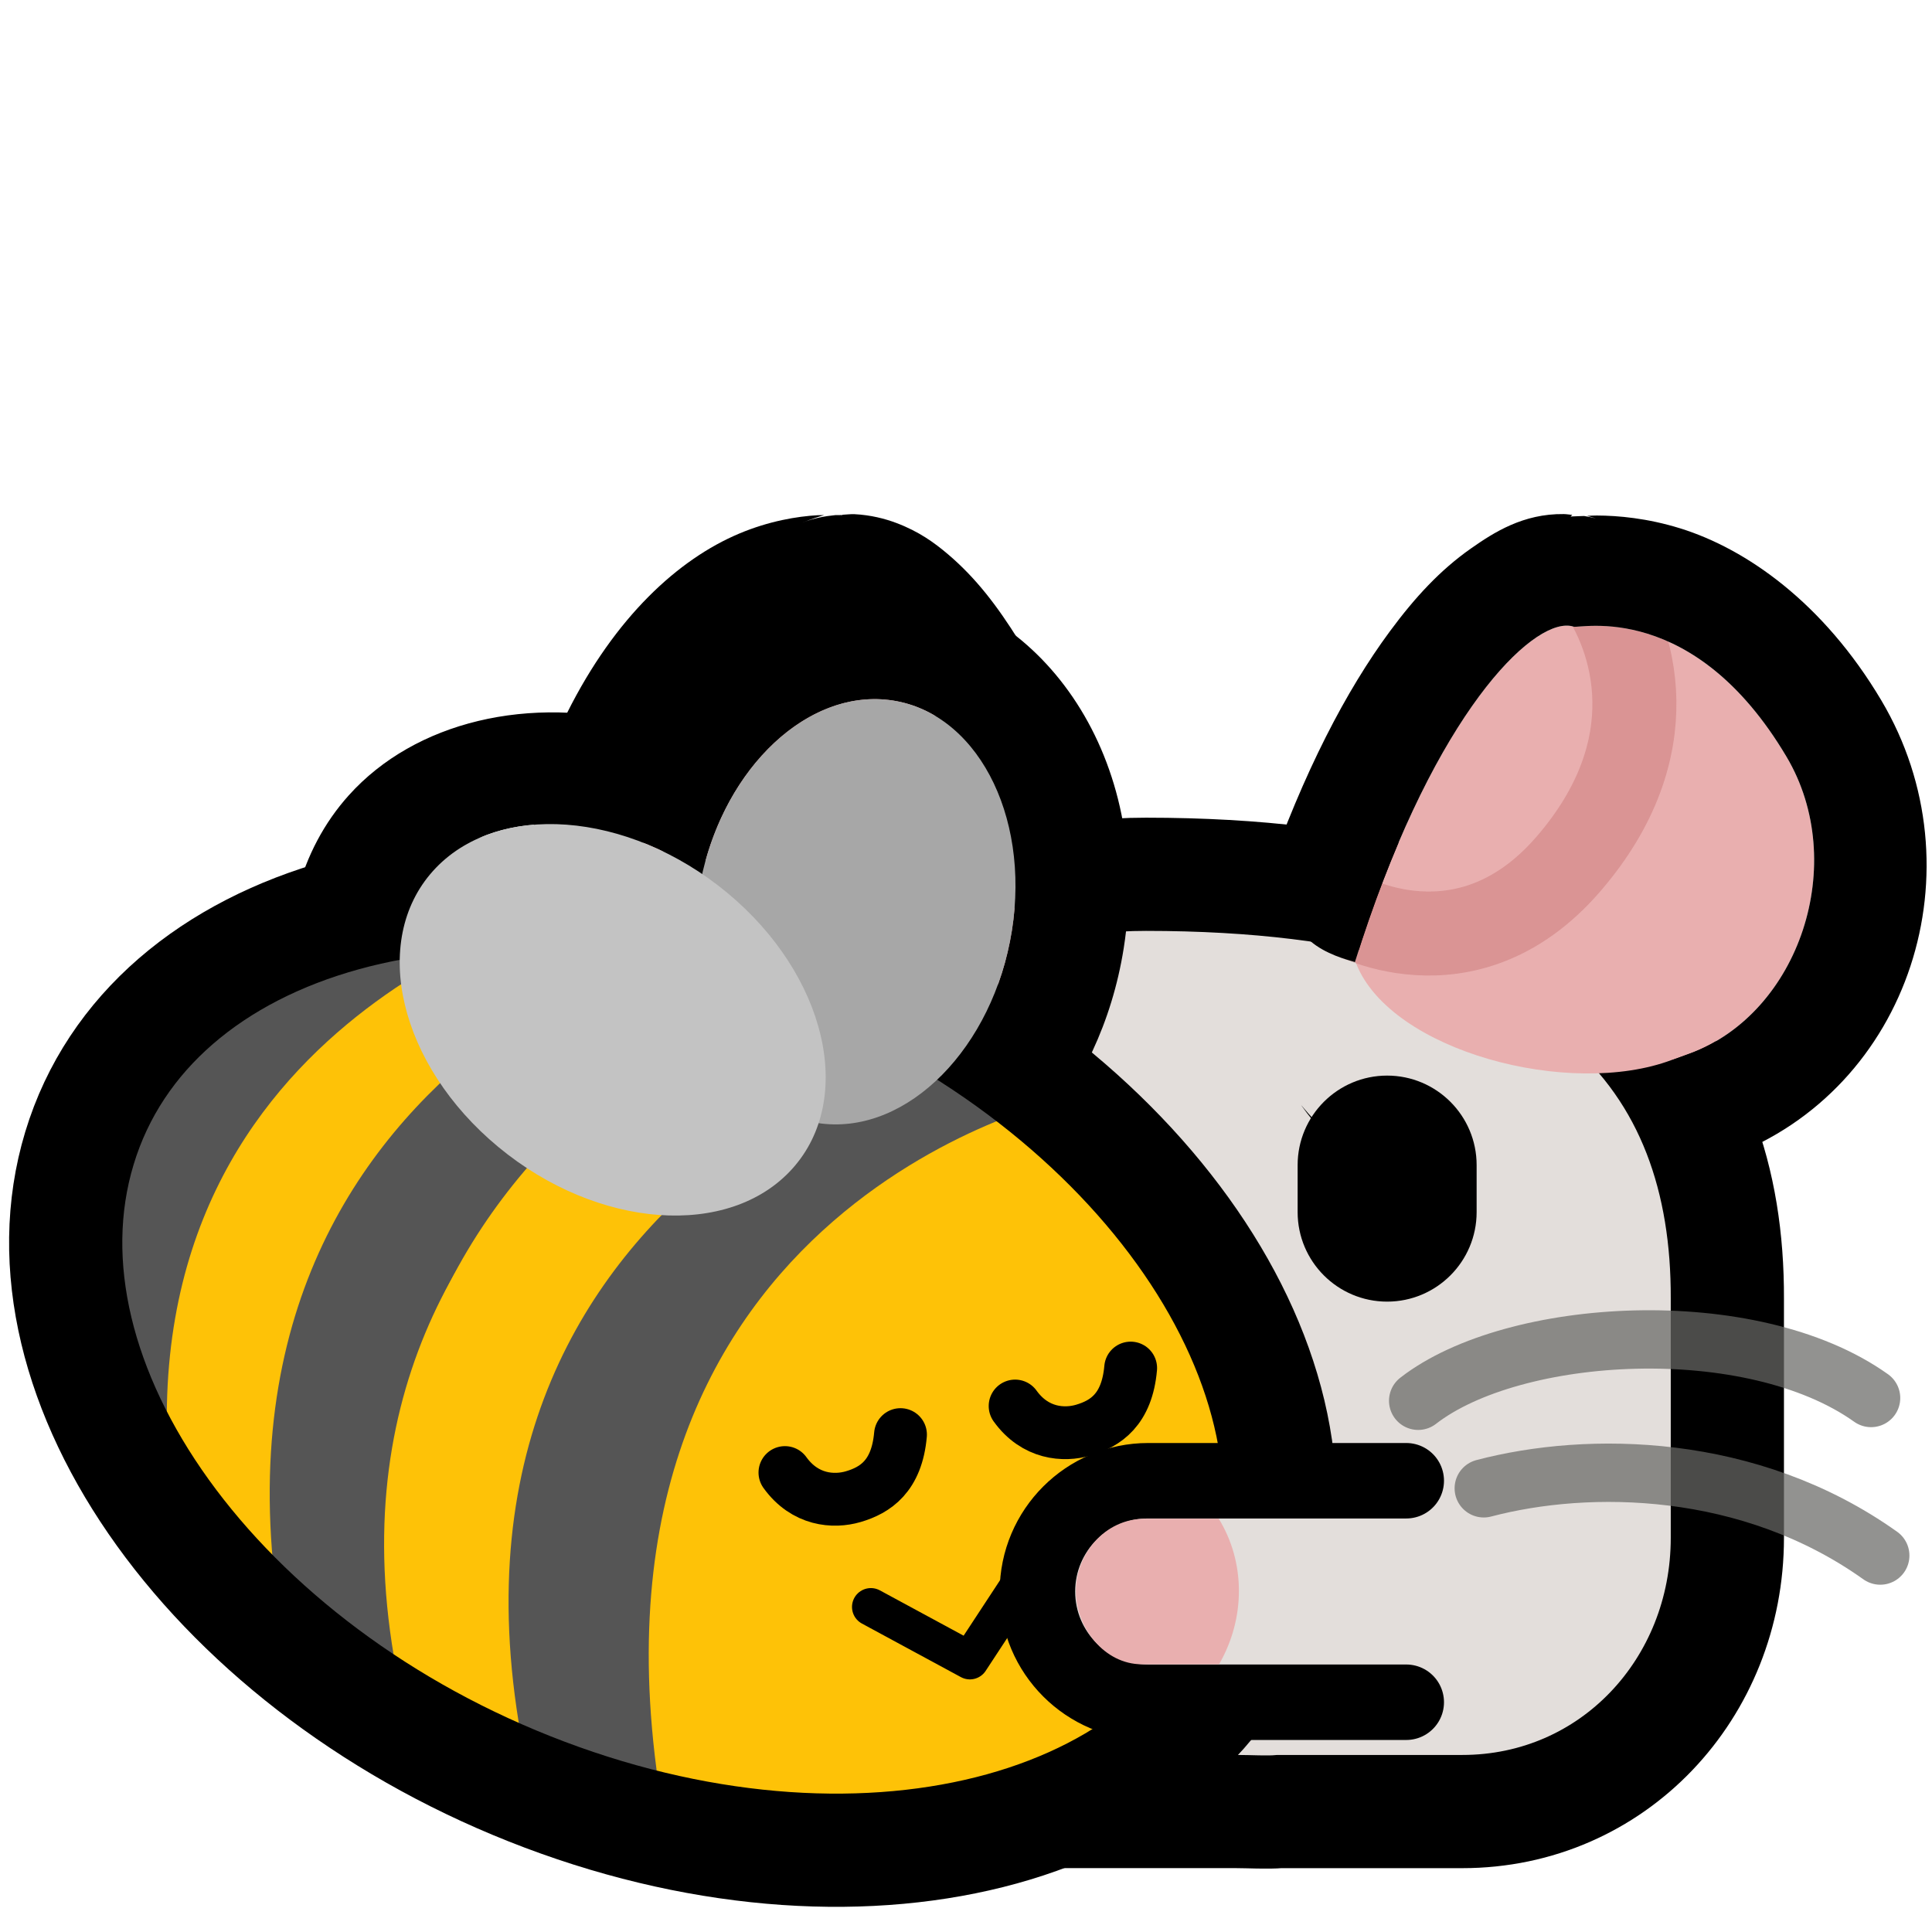 <?xml version="1.0" encoding="UTF-8" standalone="no"?>
<!DOCTYPE svg PUBLIC "-//W3C//DTD SVG 1.1//EN" "http://www.w3.org/Graphics/SVG/1.1/DTD/svg11.dtd">
<svg width="100%" height="100%" viewBox="0 0 256 256" version="1.1" xmlns="http://www.w3.org/2000/svg" xmlns:xlink="http://www.w3.org/1999/xlink" xml:space="preserve" xmlns:serif="http://www.serif.com/" style="fill-rule:evenodd;clip-rule:evenodd;stroke-linecap:round;">
    <rect id="neomouse_hug_bee" x="0" y="0" width="256" height="256" style="fill:none;"/>
    <clipPath id="_clip1">
        <rect x="0" y="0" width="256" height="256"/>
    </clipPath>
    <g clip-path="url(#_clip1)">
        <g id="Mouse">
            <path id="Body" d="M88.327,180.544L88.327,189.208C88.327,193.347 88.902,197.345 89.955,201.14C89.955,201.143 89.955,201.146 89.956,201.148C90.073,201.568 90.184,201.991 90.312,202.405C95.581,221.005 110.905,235.29 130.102,239.054C130.764,239.191 131.433,239.31 132.108,239.41C134.749,239.821 137.456,240.038 140.215,240.038L163.857,240.038C165.477,240.038 167.981,240.184 169.561,240.041L193.758,240.041C213.72,240.041 228.884,223.739 228.884,203.778L228.884,172.068C228.988,140.88 210.748,115.847 151.848,115.847C111.243,115.847 89.156,151.851 88.327,180.544Z" style="fill:rgb(227,222,219);fill-rule:nonzero;stroke:black;stroke-width:15px;"/>
            <g id="Left-ear" serif:id="Left ear">
                <path id="Fill" d="M112.545,82.724C112.219,82.706 111.922,82.749 111.656,82.853C110.97,83.123 98.678,80.074 88.219,100.998C81.125,115.19 86.755,135.222 99.065,140.647C99.761,140.954 100.413,141.229 101.084,141.519C101.085,141.518 101.112,141.465 101.113,141.464C113.574,145.442 136.49,132.931 136.212,126.439C136.212,126.431 136.214,126.437 136.214,126.431C128.002,96.429 117.279,82.993 112.545,82.724Z" style="fill:rgb(233,175,175);fill-rule:nonzero;"/>
                <path id="Inner-line" serif:id="Inner line" d="M109.253,77.313C105.115,84.448 100.268,95.586 111.43,112.136C120.924,126.212 136.106,120.765 136.106,120.765" style="fill:none;fill-rule:nonzero;stroke:rgb(160,44,44);stroke-opacity:0.21;stroke-width:11.13px;stroke-linecap:butt;"/>
                <path id="Outline" d="M113.241,68.133C112.71,68.106 112.128,68.188 111.57,68.213C111.585,68.224 111.647,68.258 111.667,68.258C111.949,68.264 111.761,68.261 111.462,68.249C111.317,68.243 110.914,68.258 110.71,68.253C109.289,68.391 107.827,68.656 106.318,69.248C107.593,68.748 108.476,68.464 109.197,68.262C108.869,68.269 108.726,68.247 108.36,68.268C105.641,68.42 101.908,69.03 97.914,70.717C89.924,74.092 81.525,81.698 75.145,94.462C69.677,105.402 69.336,117.348 72.277,127.999C75.217,138.651 81.692,148.964 93.169,154.022C93.584,154.205 93.971,154.373 94.381,154.555C99.417,144.827 100.954,141.846 101.084,141.519C100.413,141.229 99.761,140.954 99.065,140.647C86.755,135.222 81.125,115.19 88.219,100.998C98.678,80.074 110.97,83.123 111.656,82.853C111.922,82.749 112.219,82.706 112.545,82.724C117.279,82.993 128.003,96.428 136.214,126.429C136.215,126.39 136.223,126.376 136.223,126.376C141.533,125.599 144.727,123.344 144.532,116.284C144.692,116.099 148.178,115.917 148.396,115.958C144.307,102.654 139.717,92.453 135.015,84.901C132.121,80.253 129.296,76.578 125.644,73.469C123.818,71.915 121.784,70.437 118.779,69.299C117.277,68.731 115.375,68.241 113.241,68.133Z" style="fill-rule:nonzero;"/>
            </g>
            <g id="Right-ear" serif:id="Right ear">
                <path id="Fill1" serif:id="Fill" d="M207.476,82.901C201.839,83.09 189.271,96.318 179.533,127.487C179.551,127.497 179.642,127.52 179.641,127.527C179.641,127.527 179.686,127.646 179.71,127.704C184.324,139.312 208.017,145.538 221.519,140.448C221.522,140.454 221.524,140.461 221.527,140.468C222.329,140.177 223.109,139.9 223.942,139.591C238.441,134.21 245.074,114.342 236.718,100.265C224.398,79.511 209.326,83.305 208.517,83.038C208.204,82.934 207.855,82.888 207.476,82.901L207.476,82.901Z" style="fill:rgb(233,175,175);fill-rule:nonzero;"/>
                <path id="Inner-line1" serif:id="Inner line" d="M211.616,77.712C216.501,84.431 221.193,99.021 207.813,114.499C194.166,130.287 178.185,120.965 178.185,120.965" style="fill:none;fill-rule:nonzero;stroke:rgb(160,44,44);stroke-opacity:0.21;stroke-width:11.13px;stroke-linecap:butt;"/>
                <path id="Outline1" serif:id="Outline" d="M207.21,68.118C201.833,68.045 197.933,70.553 194.898,72.683C190.852,75.524 187.522,79.11 184.159,83.662C178.397,91.464 172.764,102.216 167.75,116.569C169.238,116.627 171.287,116.927 171.642,116.944C169.063,125.465 178.949,127.173 179.533,127.487C189.271,96.318 201.839,83.09 207.476,82.901C207.855,82.888 208.204,82.934 208.517,83.038C209.326,83.305 224.398,79.511 236.718,100.265C245.074,114.342 238.441,134.21 223.942,139.591C223.109,139.9 222.329,140.177 221.527,140.468C223.182,145.051 225.245,149.522 226.532,154.205C227.376,153.891 228.164,153.614 229.027,153.294C253.166,144.335 262.456,114.991 249.286,92.805C241.591,79.842 231.359,72.718 222.633,70.009C218.269,68.655 214.386,68.318 211.585,68.308C211.022,68.306 210.767,68.338 210.3,68.355C210.59,68.423 211.105,68.592 211.465,68.69C210.932,68.561 210.412,68.455 209.903,68.371C209.396,68.395 208.687,68.406 208.388,68.428C208.071,68.451 207.86,68.462 208.087,68.451C208.166,68.447 208.194,68.325 208.334,68.222C207.963,68.194 207.568,68.122 207.21,68.118ZM172.375,146.397C173.484,147.944 174.681,149.423 176.018,150.814C177.549,152.407 179.299,153.833 181.167,155.088C177.951,152.42 174.968,149.473 172.375,146.397Z" style="fill-rule:nonzero;"/>
            </g>
            <path id="Right-eye" serif:id="Right eye" d="M195.661,154.382L195.661,160.612C195.661,167.158 190.347,172.472 183.802,172.472C177.257,172.472 171.943,167.158 171.943,160.612L171.943,154.382C171.943,147.836 177.257,142.522 183.802,142.522C190.347,142.522 195.661,147.836 195.661,154.382Z"/>
            <g id="Whiskers">
                <path id="path21" d="M187.915,185.609C200.575,175.78 232.056,173.938 247.929,185.241" style="fill:none;fill-rule:nonzero;stroke:rgb(105,104,102);stroke-opacity:0.72;stroke-width:7.73px;stroke-linejoin:round;"/>
                <path id="path23" d="M196.607,197.209C210.49,193.549 231.828,193.777 249.144,206.118" style="fill:none;fill-rule:nonzero;stroke:rgb(105,104,102);stroke-opacity:0.72;stroke-width:7.73px;stroke-linejoin:round;"/>
            </g>
        </g>
        <g id="Bee">
            <path id="Wings-outline" serif:id="Wings outline" d="M117.671,163.06C117.191,163.682 116.685,164.289 116.152,164.881C103.374,179.095 76.549,180.17 56.466,163.537C35.819,146.436 33.081,119.995 46.218,105.381C54.979,95.636 70.166,91.975 85.38,96.01C93.709,83.393 107.056,76.354 119.567,77.857C138.121,80.086 152.879,100.58 148.895,125.661C145.772,145.322 132.25,159.448 117.671,163.06ZM108.473,148.825C108.602,148.844 108.732,148.861 108.862,148.877C120.32,150.253 131.621,138.796 134.081,123.307C136.541,107.819 129.236,94.127 117.778,92.75C106.948,91.449 96.26,101.612 93.043,115.807C80.407,107.253 65.054,106.866 57.374,115.409C49.011,124.711 52.892,141.1 66.034,151.984C79.176,162.869 96.635,164.155 104.997,154.853C106.597,153.073 107.748,151.035 108.473,148.825Z"/>
            <path id="Body1" serif:id="Body" d="M106.103,125.73C62.71,109.377 19.883,121.211 10.526,152.141C1.169,183.071 28.802,221.459 72.195,237.812C115.589,254.165 158.415,242.331 167.773,211.401C177.13,180.471 149.497,142.083 106.103,125.73Z" style="fill:rgb(254,194,7);"/>
            <g id="Stripes">
                <path d="M75.248,122.321C76.231,122.875 14.788,132.343 23.038,201.303C-25.748,118.355 73.562,115.663 75.248,122.321Z" style="fill:rgb(85,85,85);"/>
                <path d="M23.183,202.008C13.359,135.853 73.613,121.835 72.882,119.961L97.339,124.461C97.339,124.461 23.945,138.281 37.213,215.889L25.291,202.8" style="fill:rgb(254,194,7);"/>
                <path d="M54.078,228.958L37.34,215.863C24.003,138.167 98.322,121.461 98.327,121.49L111.874,126.746C111.99,126.746 36.134,149.455 54.078,228.958Z" style="fill:rgb(85,85,85);"/>
                <path d="M110.875,127.014L126.04,135.37C126.04,135.37 53.559,158.72 70.571,237.326L54.543,229.979C33.286,152.912 111.795,127.513 113.137,128.26" style="fill:rgb(254,194,7);"/>
                <path d="M129.12,136.301L141.107,145.56C141.107,145.56 72.991,160.291 88.165,241.844L70.571,237.326C51.117,156.675 127.081,137.621 129.12,136.301Z" style="fill:rgb(85,85,85);"/>
            </g>
            <path id="Body-outline" serif:id="Body outline" d="M106.103,125.73C62.71,109.377 19.883,121.211 10.526,152.141C1.169,183.071 28.802,221.459 72.195,237.812C115.589,254.165 158.415,242.331 167.773,211.401C177.13,180.471 149.497,142.083 106.103,125.73Z" style="fill:none;stroke:black;stroke-width:15px;stroke-linejoin:round;stroke-miterlimit:1.5;"/>
            <g id="Wings">
                <path id="Back-wing" serif:id="Back wing" d="M117.778,92.75C106.319,91.374 95.019,102.831 92.559,118.319C90.099,133.808 97.404,147.5 108.862,148.877C120.32,150.253 131.621,138.796 134.081,123.307C136.541,107.819 129.236,94.127 117.778,92.75Z" style="fill:rgb(167,167,167);"/>
                <path id="Front-wing" serif:id="Front wing" d="M57.374,115.409C49.011,124.711 52.892,141.1 66.034,151.984C79.176,162.869 96.635,164.155 104.997,154.853C113.359,145.551 109.478,129.162 96.336,118.277C83.194,107.393 65.736,106.107 57.374,115.409Z" style="fill:rgb(195,195,195);"/>
            </g>
            <g id="Face">
                <path id="Mouth" d="M149.164,205.945L145.488,216.559L135.965,208.681L128.515,220.028L115.395,212.929" style="fill:none;stroke:black;stroke-width:5px;stroke-linejoin:round;stroke-miterlimit:1.5;"/>
                <path id="Right-eye1" serif:id="Right eye" d="M134.508,186.305C137.16,189.993 140.963,190.26 143.555,189.499C146.47,188.644 149.329,186.808 149.818,181.275" style="fill:none;stroke:black;stroke-width:7px;stroke-linejoin:round;stroke-miterlimit:1.5;"/>
                <path id="Left-eye" serif:id="Left eye" d="M104.008,195.121C106.661,198.809 110.464,199.076 113.056,198.316C115.971,197.46 118.83,195.625 119.319,190.092" style="fill:none;stroke:black;stroke-width:7px;stroke-linejoin:round;stroke-miterlimit:1.5;"/>
            </g>
        </g>
        <g id="Arm">
            <path id="Arm1" serif:id="Arm" d="M186.336,225.555L152.141,225.555C144.042,225.555 137.466,218.979 137.466,210.88C137.466,202.781 144.042,196.206 152.141,196.206L186.336,196.206" style="fill:rgb(227,222,219);stroke:black;stroke-width:10px;stroke-linejoin:round;stroke-miterlimit:1.5;"/>
            <path id="Paw" d="M161.488,201.232L151.763,201.232C146.294,201.232 142.571,206.006 142.562,210.805C142.552,215.654 146.312,220.528 151.315,220.528L161.533,220.528C163.298,217.464 164.172,214.081 164.162,210.743C164.152,207.405 163.258,204.113 161.488,201.232Z" style="fill:rgb(233,175,175);fill-rule:nonzero;"/>
        </g>
    </g>
</svg>
